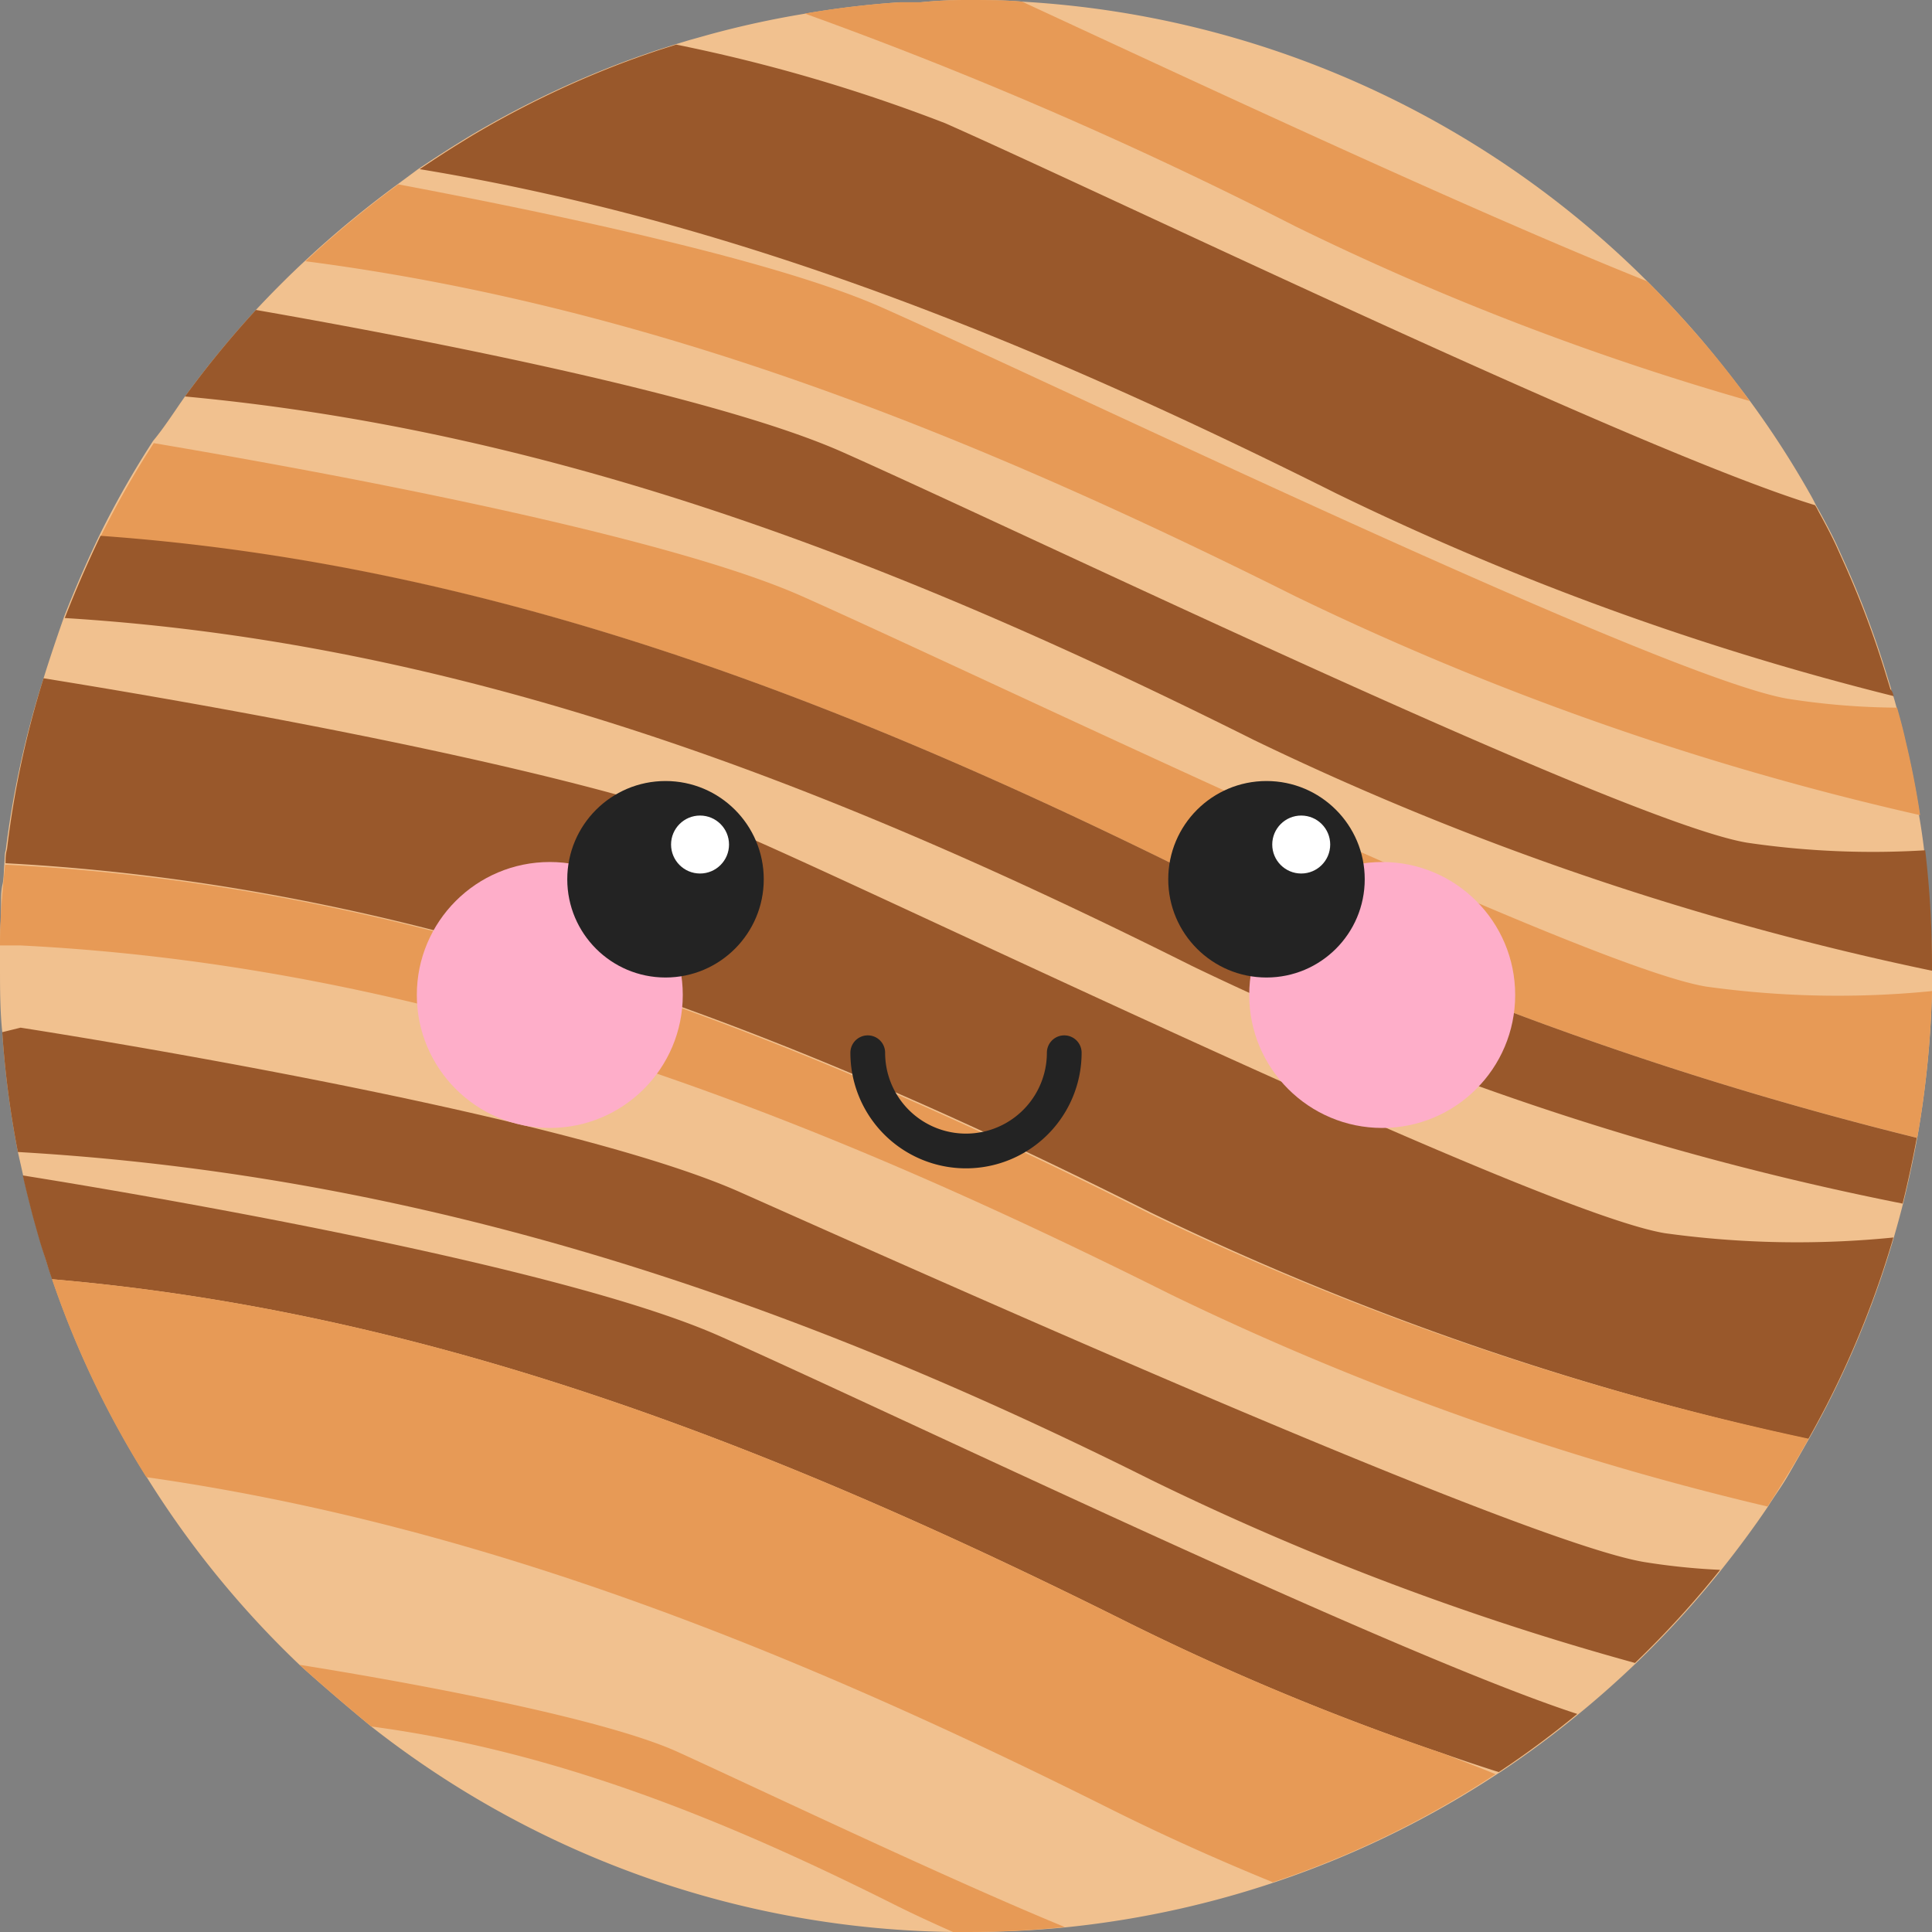 <svg xmlns="http://www.w3.org/2000/svg" viewBox="0 0 94 94"><rect x="0" y="0" width="94" height="94" fill="#808080" stroke="none"/><defs><style>.cls-1{fill:#f1c18f;}.cls-2{fill:#99582b;}.cls-3{fill:#e79a56;}.cls-4{fill:#feaec9;}.cls-5{fill:#232323;}.cls-6{fill:#fff;}.cls-7{fill:none;stroke:#232323;stroke-linecap:round;stroke-miterlimit:10;stroke-width:1.69px;}</style></defs><title>Jupiter</title><g id="Layer_2" data-name="Layer 2"><g id="Planet_Characters" data-name="Planet Characters"><g id="Jupiter"><path class="cls-1" d="M94,47v.23c0,.33,0,.67,0,1a47.84,47.84,0,0,1-.72,7.14c-.2,1.08-.43,2.15-.69,3.2q-.21.82-.45,1.65a46.43,46.43,0,0,1-3.27,8.2c-.28.54-.57,1.08-.87,1.61s-.67,1.18-1,1.75-.66,1-1,1.55c-.71,1.05-1.47,2.07-2.26,3.06a46.71,46.71,0,0,1-4.14,4.53c-.9.86-1.83,1.69-2.8,2.48h0a46,46,0,0,1-3.82,2.83l-.16.1a46.79,46.79,0,0,1-20.94,7.44h0A47.81,47.81,0,0,1,47,94h-.63A46.73,46.73,0,0,1,18.06,84c-1.21-1-2.38-2-3.49-3a46.6,46.6,0,0,1-7.45-9.16,45.8,45.8,0,0,1-4.59-9.63c-.08-.24-.16-.47-.23-.71h0c-.11-.34-.21-.67-.31-1s-.27-.94-.4-1.41l-.21-.83c-.09-.36-.18-.73-.26-1.1L.87,56.05a46.44,46.44,0,0,1-.76-5.83C0,49.16,0,48.08,0,47c0-.35,0-.7,0-1s0-.86.05-1.29c0-.26,0-.52,0-.77s0-.6.07-.9.06-.65.09-1,0-.45.07-.68A45.92,45.92,0,0,1,2.12,33c.31-1,.65-2,1-3q.78-2,1.74-4a45.23,45.23,0,0,1,2.59-4.55C8,20.79,8.5,20,9,19.29a48.27,48.27,0,0,1,3.45-4.21c.77-.82,1.55-1.61,2.37-2.37l.52-.48a50.3,50.3,0,0,1,4-3.26l1-.74c.58-.39,1.16-.77,1.75-1.14l0,0,.68-.42a47.12,47.12,0,0,1,7.06-3.46c.69-.27,1.4-.52,2.11-.76l.88-.28.69-.21,1-.28a45.81,45.81,0,0,1,4.57-1h0A44.2,44.2,0,0,1,43.8.11h0l1,0Q45.89,0,47,0c.92,0,1.83,0,2.73.08h0A46.82,46.82,0,0,1,80.15,13.69h0c.87.87,1.71,1.77,2.52,2.71l.07.08c.84,1,1.63,2,2.38,3a45.11,45.11,0,0,1,3,4.65c.08.14.15.28.22.42s.14.25.21.38c.28.51.54,1,.8,1.55l.45,1a45.41,45.41,0,0,1,2,5.35l.21.68c0,.12.07.25.11.37s.11.37.16.56c.15.52.28,1,.41,1.58.27,1.13.5,2.27.68,3.43l0,.22c.1.57.18,1.13.25,1.71A47.68,47.68,0,0,1,94,47Z"/><path class="cls-2" d="M94,47v.23A142.9,142.9,0,0,1,61,36C44.22,27.61,27.44,21,9,19.29a48.27,48.27,0,0,1,3.45-4.21C20.8,16.54,34.86,19.27,41,22c9,4,38,18,44,19a41.94,41.94,0,0,0,8.67.37A47.68,47.68,0,0,1,94,47Z"/><path class="cls-3" d="M93.42,39.66A141,141,0,0,1,63,29C47.39,21.19,31.78,14.9,14.86,12.71l.52-.48a50.3,50.3,0,0,1,4-3.26C27.54,10.51,38,12.75,43,15c9,4,38,18,44,19a35.39,35.39,0,0,0,5.3.43c.15.52.28,1,.41,1.58.27,1.13.5,2.27.68,3.43Z"/><path class="cls-3" d="M85.13,19.51A133.24,133.24,0,0,1,63,11,205.72,205.72,0,0,0,39.16.66,44.2,44.2,0,0,1,43.8.11h0l1,0Q45.89,0,47,0c.92,0,1.83,0,2.73.08h0C58.62,4.2,71.79,10.35,80.15,13.69h0c.87.87,1.71,1.77,2.52,2.71l.07.08C83.59,17.46,84.38,18.47,85.13,19.51Z"/><path class="cls-3" d="M94,48.22a47.84,47.84,0,0,1-.72,7.14A174.28,174.28,0,0,1,59,43C41.57,34.28,24.14,27.44,4.89,26.11a45.23,45.23,0,0,1,2.59-4.55C14.87,22.81,32,25.9,39,29c9,4,38,18,44,19A46.42,46.42,0,0,0,94,48.22Z"/><path class="cls-2" d="M93.26,55.36c-.2,1.08-.43,2.15-.69,3.2A144,144,0,0,1,58,47C40.35,38.17,22.69,31.27,3.15,30.07q.78-2,1.74-4C24.14,27.44,41.57,34.28,59,43A174.28,174.28,0,0,0,93.26,55.36Z"/><path class="cls-2" d="M92.14,33.87A138.13,138.13,0,0,1,65,24C50.49,16.74,36,10.79,20.42,8.23c.58-.39,1.16-.77,1.75-1.14l0,0,.68-.42a47.12,47.12,0,0,1,7.06-3.46c.69-.27,1.4-.52,2.11-.76l.88-.28A80.24,80.24,0,0,1,46,6c8.34,3.7,33.83,16,42.31,18.58.08.12.14.25.21.38.28.51.54,1,.8,1.55l.45,1a45.41,45.41,0,0,1,2,5.35l.21.68C92.07,33.62,92.1,33.75,92.14,33.87Z"/><path class="cls-2" d="M92.12,60.21a46.43,46.43,0,0,1-3.27,8.2c-.28.54-.57,1.08-.87,1.61A142.83,142.83,0,0,1,56,59C38.08,50,20.16,43.06.27,42c0-.23,0-.45.07-.68A45.92,45.92,0,0,1,2.12,33C4,33.31,28.35,37.16,37,41c9,4,38,18,44,19A47,47,0,0,0,92.12,60.21Z"/><path class="cls-3" d="M88,70c-.63,1.13-1.31,2.23-2,3.3A140.22,140.22,0,0,1,57,63C39,54,21,47,1,46L0,46c0-1.33.11-2.64.25-3.93,19.89,1,37.81,8,55.73,17A142.83,142.83,0,0,0,88,70Z"/><path class="cls-2" d="M83.69,76.38a46.71,46.71,0,0,1-4.14,4.53A134.91,134.91,0,0,1,56,72C38.26,63.13,20.52,57.18.87,56.05a46.44,46.44,0,0,1-.76-5.83L1,50s26,4,35,8S74,75,80,76A32.49,32.49,0,0,0,83.69,76.38Z"/><path class="cls-2" d="M76.74,83.39a46,46,0,0,1-3.82,2.83c-.88-.28-1.78-.58-2.69-.9A124,124,0,0,1,55,79C38.06,70.53,21.13,63.83,2.53,62.24c-.08-.24-.16-.47-.23-.71s-.22-.67-.32-1-.27-.94-.4-1.41l-.21-.83c-.09-.36-.18-.73-.26-1.1C6.17,58,27.11,61.5,35,65,43.16,68.62,67.74,80.46,76.74,83.39Z"/><path class="cls-3" d="M72.76,86.32a46,46,0,0,1-10.83,5.26C59.31,90.51,56.64,89.32,54,88,38.78,80.39,23.55,74.21,7.12,71.87a45.8,45.8,0,0,1-4.59-9.63C21.13,63.83,38.06,70.53,55,79a124,124,0,0,0,15.23,6.32C71.13,85.68,72,86,72.76,86.32Z"/><path class="cls-3" d="M51.81,93.76A47.81,47.81,0,0,1,47,94h-.63c-.95-.42-1.91-.86-2.87-1.34C35.25,88.52,27,85.19,18.06,84c-1.21-1-2.38-2-3.49-3,1.65.26,13.9,2.23,18.34,4.21C36.46,86.82,45.92,91.34,51.81,93.76Z"/><circle class="cls-4" cx="26.75" cy="48.41" r="6.47"/><circle class="cls-5" cx="32.38" cy="42.78" r="4.78"/><circle class="cls-6" cx="34.06" cy="41.09" r="1.41"/><circle class="cls-4" cx="67.25" cy="48.41" r="6.47"/><circle class="cls-5" cx="61.62" cy="42.78" r="4.78"/><circle class="cls-6" cx="63.31" cy="41.09" r="1.41"/><path class="cls-7" d="M51.78,51.22a4.78,4.78,0,0,1-9.56,0"/></g></g></g></svg>
